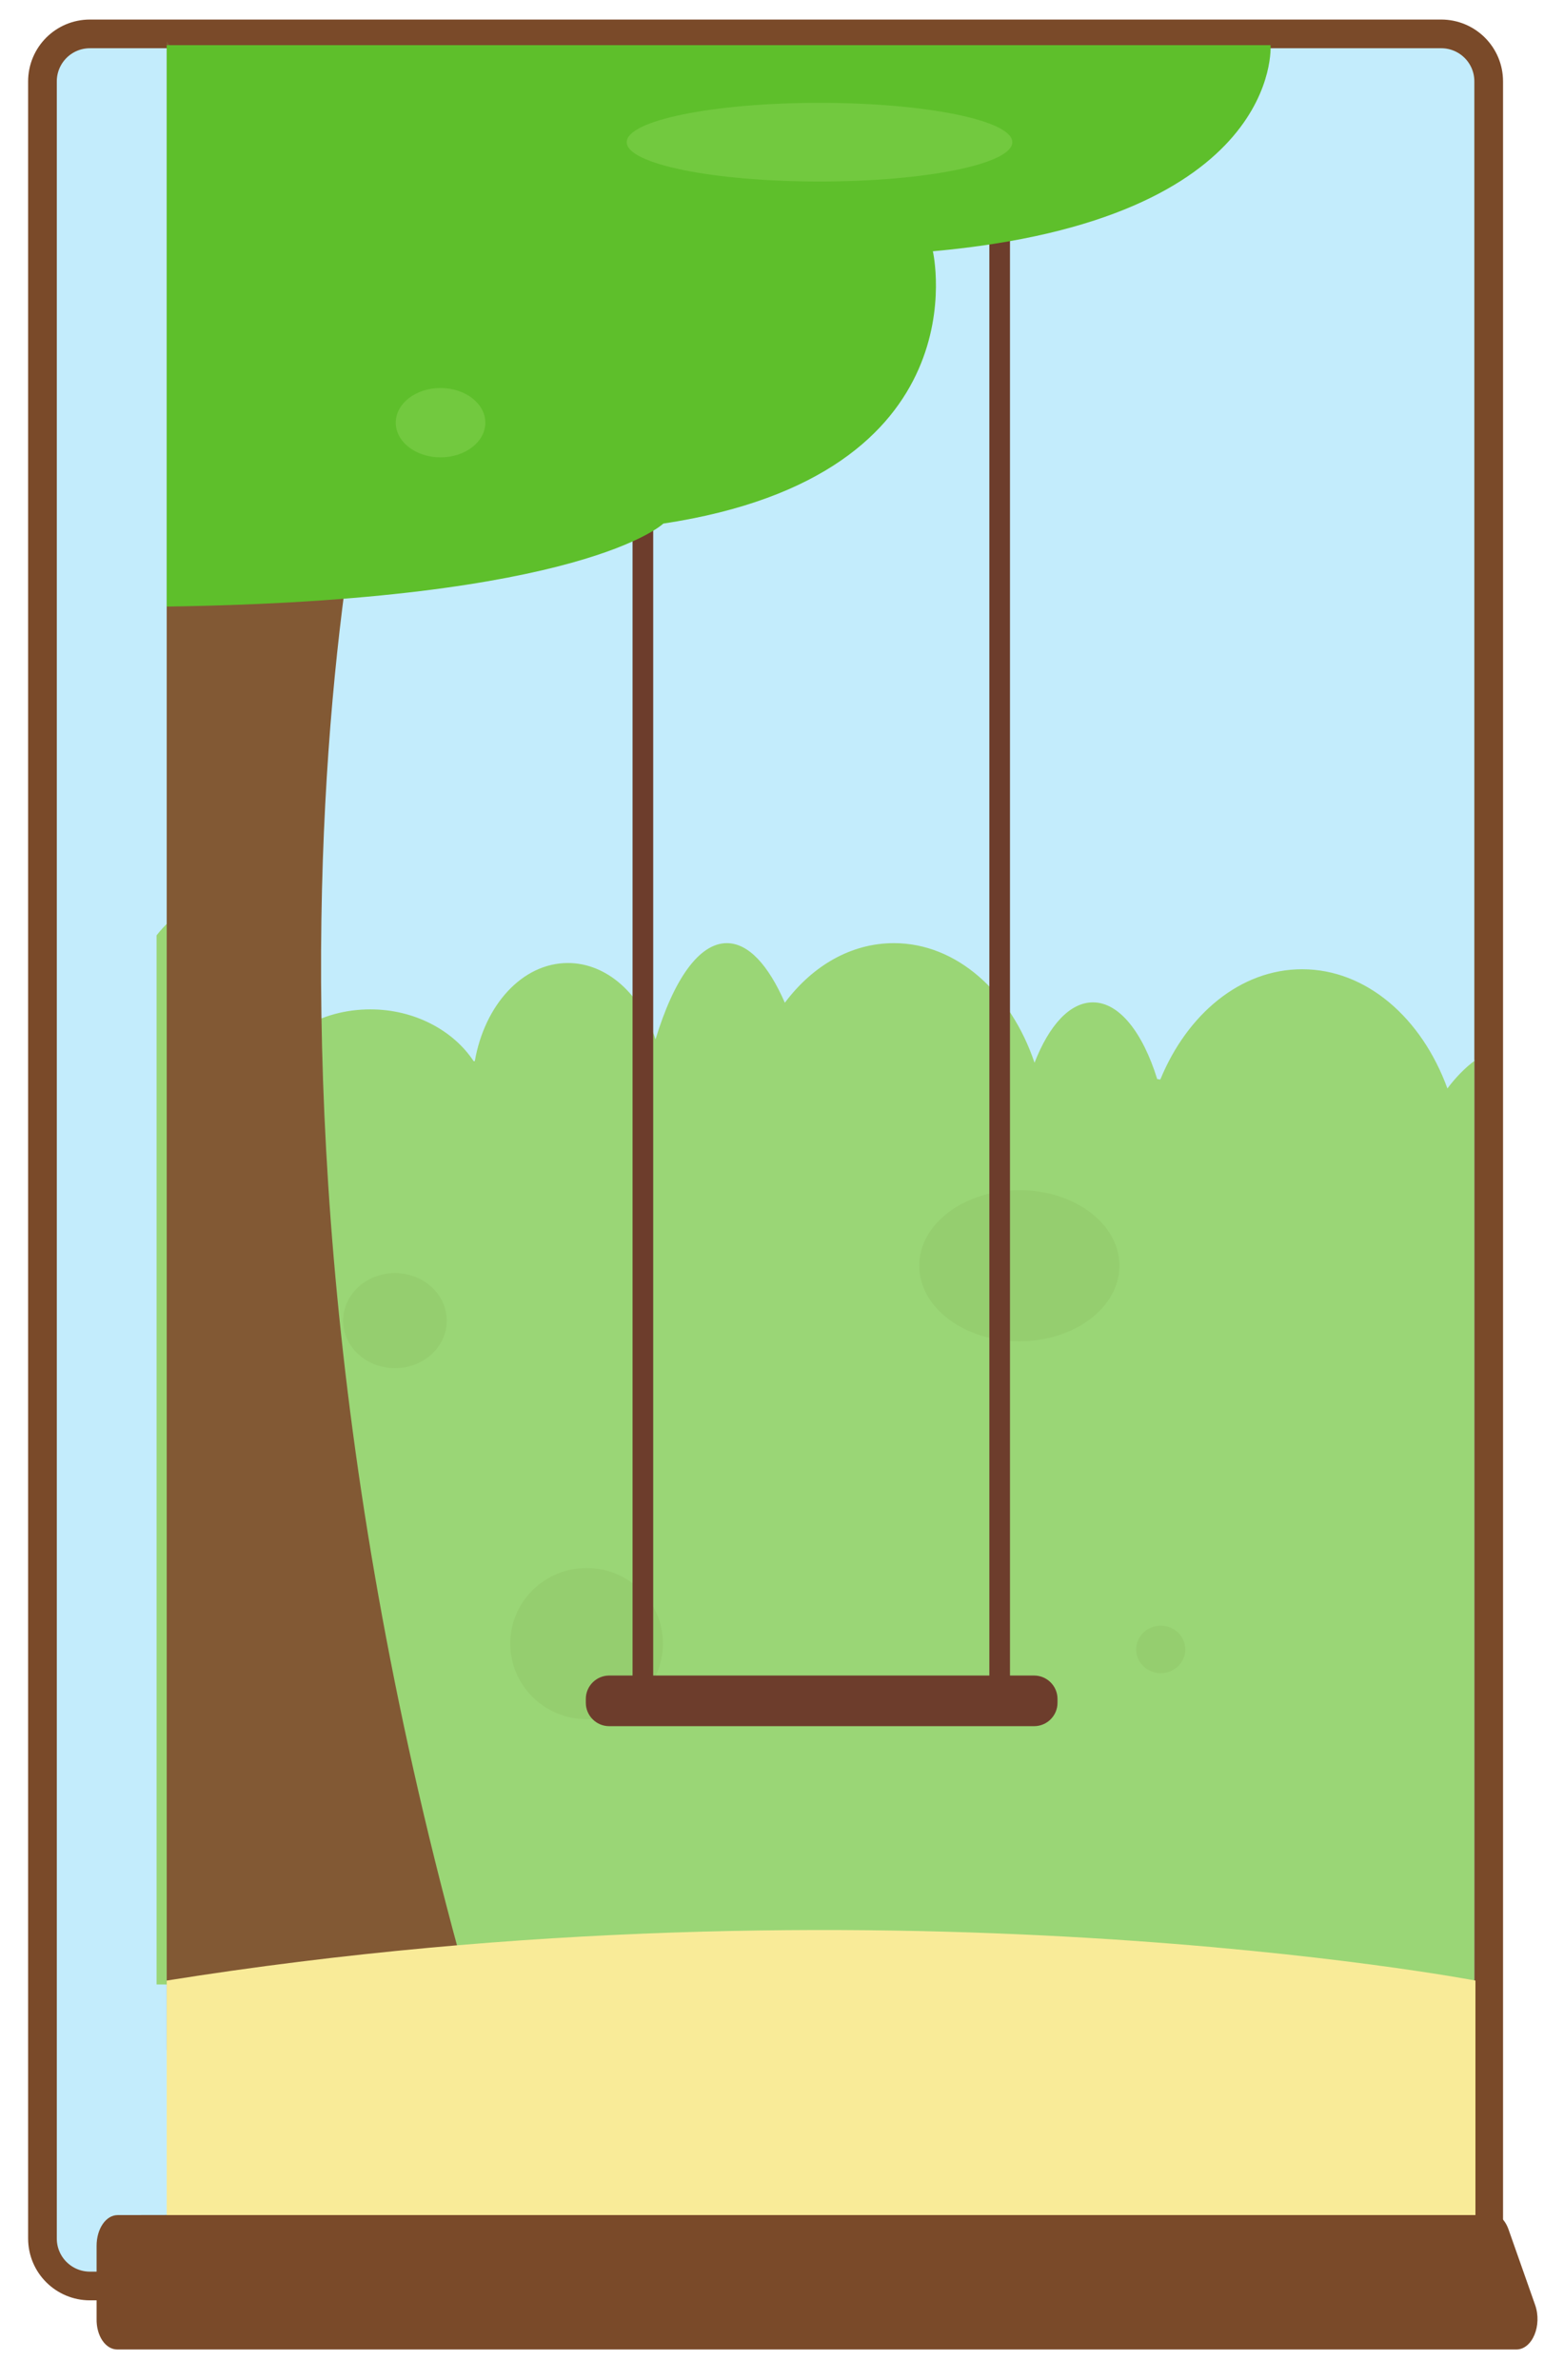 <?xml version="1.0" encoding="utf-8"?>
<!-- Generator: Adobe Illustrator 18.0.0, SVG Export Plug-In . SVG Version: 6.00 Build 0)  -->
<!DOCTYPE svg PUBLIC "-//W3C//DTD SVG 1.1//EN" "http://www.w3.org/Graphics/SVG/1.1/DTD/svg11.dtd">
<svg version="1.1" id="Calque_1" xmlns="http://www.w3.org/2000/svg" xmlns:xlink="http://www.w3.org/1999/xlink" x="0px" y="0px"
	 viewBox="0 0 396.4 610.9" enable-background="new 0 0 396.4 610.9" xml:space="preserve">
<path fill="#C3ECFC" stroke="#7A4A29" stroke-width="7.364" stroke-miterlimit="10" d="M370,586.8H23.1c-6.7,0-12.2-5.4-12.2-12.2
	V20.9c0-6.7,5.4-12.2,12.2-12.2H370c6.7,0,12.2,5.4,12.2,12.2v553.7C382.2,581.4,376.7,586.8,370,586.8z"/>
<path fill="#9AD676" d="M378.7,272.2c-2.6,1.9-5,4.4-7.1,7.2c-6.6-18.1-20.8-30.6-37.3-30.6c-15.8,0-29.5,11.5-36.4,28.3
	c-0.3,0-0.5-0.1-0.8-0.1c-3.7-11.9-9.7-19.7-16.5-19.7c-6,0-11.3,6-15,15.5c-6.1-18.1-20-30.7-36.1-30.7c-11,0-20.9,5.8-28,15.3
	c-4.2-9.6-9.3-15.3-14.9-15.3c-7.2,0-13.7,9.5-18.3,24.7c-3.7-11.5-12.4-19.6-22.5-19.6c-11.7,0-21.4,10.8-23.9,25.2
	c-0.1,0-0.2,0-0.3,0c-5.2-7.9-15.2-13.3-26.5-13.3c-6.5,0-12.4,1.7-17.4,4.7c-4.6-18.9-13.5-31.8-23.9-31.8c-5,0-9.6,3-13.6,8.1
	v269.3h338.3V272.2z"/>
<path fill="#825934" d="M100.8,88.4c0,0-53.5,171.2,22.1,430.8l-80.1,7V10.6L100.8,88.4z"/>
<ellipse fill="#95CE6F" cx="101.4" cy="339" rx="13.3" ry="12.2"/>
<ellipse fill="#95CE6F" cx="150.6" cy="421.9" rx="19.6" ry="19.4"/>
<ellipse fill="#95CE6F" cx="261.7" cy="324.9" rx="25.7" ry="19.4"/>
<ellipse fill="#95CE6F" cx="298" cy="423.4" rx="6.3" ry="6.1"/>
<g>
	<rect x="254" y="55.9" fill="#6D3D2C" width="5.3" height="374.5"/>
	<rect x="162.4" y="58.5" fill="#6D3D2C" width="5.3" height="374.5"/>
	<path fill="#6D3D2C" d="M156.4,443.1h109.1c3.3,0,6-2.7,6-6v-1c0-3.3-2.7-6-6-6H156.4c-3.3,0-6,2.7-6,6v1
		C150.4,440.4,153.1,443.1,156.4,443.1z"/>
</g>
<path fill="#5EBF2B" d="M326.2,11.6c0,0,3.2,44.8-86.7,52.9c0,0,13.3,57.4-69.2,69.9c0,0-20.5,19.8-127.5,21.3V11.6H326.2z"/>
<ellipse fill="#72C93F" cx="210.4" cy="36.5" rx="49.5" ry="10.1"/>
<ellipse fill="#72C93F" cx="113.1" cy="108.5" rx="11.5" ry="8.9"/>
<path fill="#7A4A29" d="M30.1,603.1h359.2c4.1,0,6.7-6.2,4.8-11.5l-6.8-19.3c-0.9-2.6-2.8-4.3-4.8-4.3l-352.3,0.6
	c-3,0-5.4,3.5-5.4,7.9v18.7C24.7,599.6,27.1,603.1,30.1,603.1z"/>
<path fill="#F9EB98" d="M42.8,568.6h336v-60.2c0,0-153-29.2-336,0V568.6z"/>
<g>
</g>
<g>
</g>
<g>
</g>
<g>
</g>
<g>
</g>
<g>
</g>
<g>
</g>
<g>
</g>
<g>
</g>
<g>
</g>
<g>
</g>
<g>
</g>
<g>
</g>
<g>
</g>
<g>
</g>
</svg>
